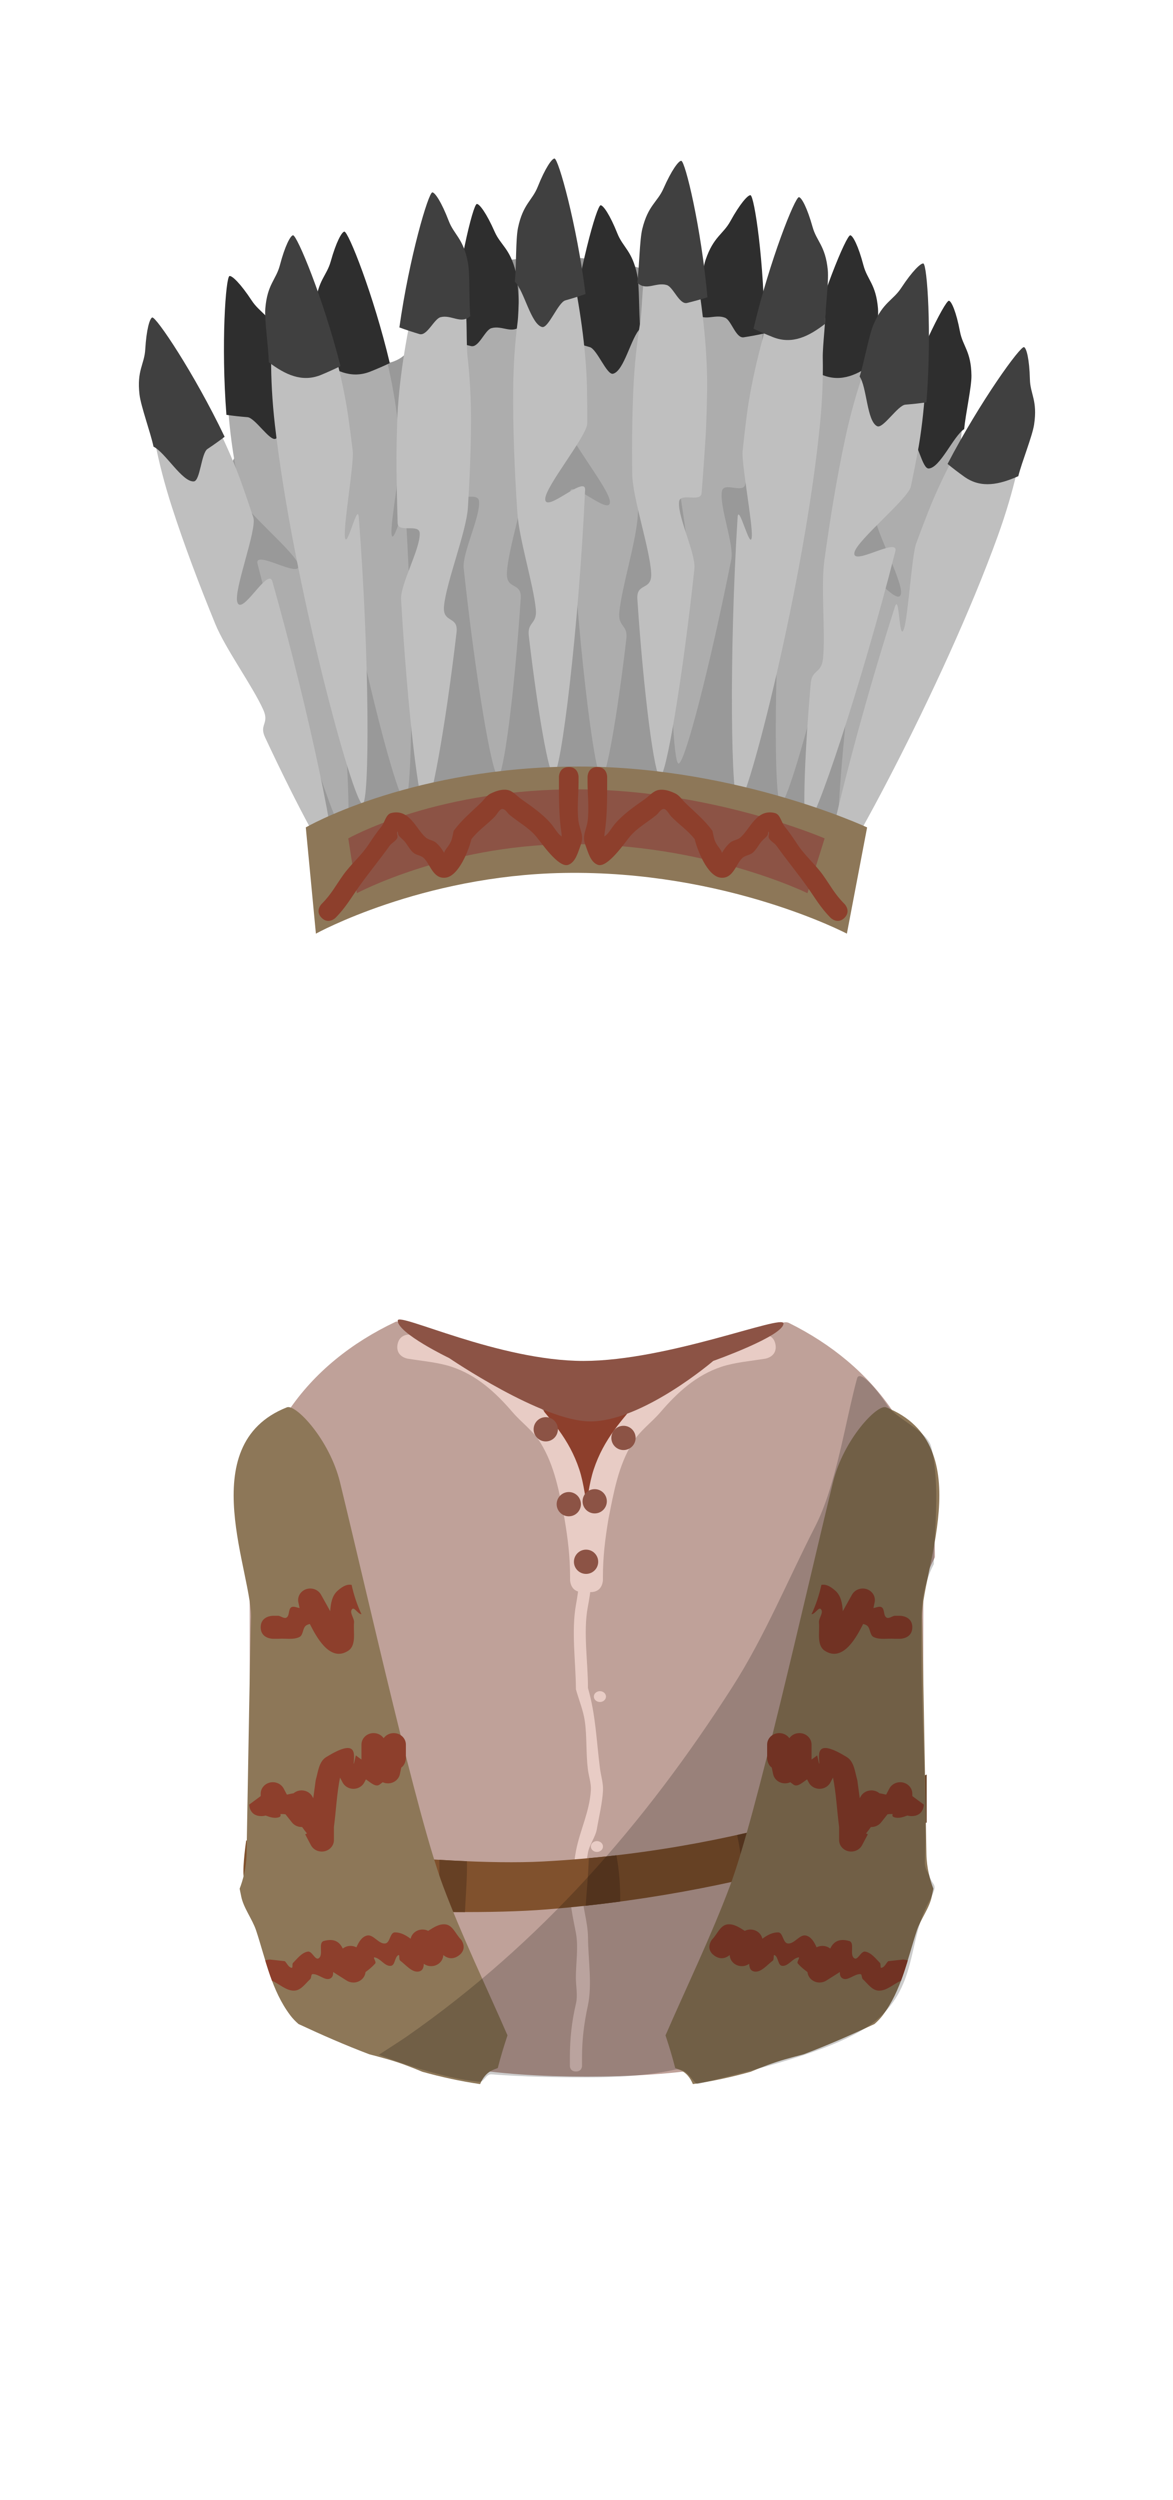<svg version="1.1" xmlns="http://www.w3.org/2000/svg" xmlns:xlink="http://www.w3.org/1999/xlink" width="241.742" height="515.015" viewBox="0,0,241.742,515.015"><g transform="translate(-239.129,-342.703)"><g data-paper-data="{&quot;isPaintingLayer&quot;:true}" fill-rule="nonzero" stroke="none" stroke-linecap="butt" stroke-linejoin="miter" stroke-miterlimit="10" stroke-dasharray="" stroke-dashoffset="0" style="mix-blend-mode: normal"><path d="M341.841,667.21v-41.421h32.838v41.421z" fill="#8d3f2c" stroke-width="0"/><path d="" fill="#404040" stroke-width="0"/><path d="" fill="#999999" stroke-width="0"/><path d="M289.98,663.456c0,-24.017 12.511,-39.87 30.689,-48.462c1.54,-0.728 8.977,7.351 21.181,12.595c2.296,0.986 4.76,1.999 7.386,2.816c3.586,1.115 5.979,25 10.146,24.814c3.599,-0.16 8.283,-23.984 11.212,-24.927c3.575,-1.151 6.76,-2.683 9.82,-4.101c11.639,-5.395 18.94,-12.132 21.301,-10.962c17.327,8.585 30.085,24.329 30.085,48.227c0,0.324 -2.376,3.686 -2.38,8.691c-0.015,16.78 -0.053,52.022 -0.116,53.092c-2.148,36.831 -32.356,45.245 -69.305,45.245c-37.123,0 -67.441,-8.689 -69.333,-45.766c-0.048,-0.948 -0.078,-36.723 -0.089,-53.166c-0.003,-4.701 -0.598,-8.097 -0.598,-8.097z" fill="#bfa199" stroke-width="0"/><g fill="#e8ccc5" stroke-width="0.5"><path d="M357.823,769.435c-1.25,0 -1.25,-1.116 -1.25,-1.116v-1.655c0,-4.012 0.382,-7.492 1.269,-11.288c0.372,-1.593 -0.033,-3.619 -0.033,-5.259c0,-2.947 0.555,-6.377 -0.001,-9.276c-0.595,-3.104 -1.266,-5.926 -1.213,-9.108c0.723,-2.58 0.738,-5.145 1.23,-7.718c0.813,-4.253 2.836,-8.144 3.074,-12.558c0.077,-1.427 -0.434,-2.832 -0.613,-4.252c-0.417,-3.298 -0.168,-6.712 -0.641,-9.994c-0.309,-2.144 -1.241,-4.401 -1.826,-6.499c-0.023,-5.582 -0.98,-12.019 0.024,-17.518c1.075,-5.887 1.202,-11.788 1.202,-17.945c0,0 0,-1.116 1.25,-1.116c1.25,0 1.25,1.116 1.25,1.116c0,6.328 -0.109,12.397 -1.269,18.458c-0.995,5.2 0.048,11.432 0.024,16.73c1.616,5.607 1.742,10.864 2.475,16.549c0.197,1.526 0.697,3.039 0.623,4.573c-0.125,2.575 -0.837,5.369 -1.251,7.878c-0.28,1.694 -1.547,3.251 -1.853,4.936c-0.464,2.555 -0.503,5.087 -1.218,7.644c-0.005,3.349 1.21,6.542 1.234,9.823c0.032,4.401 0.896,9.746 -0.033,14.05c-0.786,3.636 -1.202,6.919 -1.202,10.775v1.655c0,0 0,1.116 -1.25,1.116z"/><path d="M361.515,692.203c0,-0.616 0.56,-1.116 1.25,-1.116c0.69,0 1.25,0.5 1.25,1.116c0,0.616 -0.56,1.116 -1.25,1.116c-0.69,0 -1.25,-0.5 -1.25,-1.116z"/><path d="M360.897,723.091c0,-0.616 0.56,-1.116 1.25,-1.116c0.69,0 1.25,0.5 1.25,1.116c0,0.616 -0.56,1.116 -1.25,1.116c-0.69,0 -1.25,-0.5 -1.25,-1.116z"/></g><g stroke-width="0"><path d="M291.102,734.824c0,0 -1.581,-3.626 -1.771,-5.627c-0.218,-2.286 0.536,-7.347 0.536,-7.347c0,0 39.496,5.466 61.161,4.324c46.908,-2.471 78.652,-17.916 78.652,-17.916v9.885c0,0 -31.202,14.209 -78.034,17.916c-21.754,1.722 -60.543,-1.236 -60.543,-1.236z" fill="#80512d"/><g fill="#664024"><path d="M430.104,708.26v9.885c0,0 -2.81,1.262 -7.995,3.133c-0.202,-3.472 -0.683,-6.71 -1.236,-9.234c5.966,-2.216 9.231,-3.784 9.231,-3.784z"/><path d="M392.025,729.944c-0,-0.618 -0.002,-1.23 -0.002,-1.834c0,-1.789 -0.35,-4.412 -0.975,-7.38c1.957,-0.432 3.852,-0.875 5.683,-1.326c0.342,2.032 0.527,4.098 0.486,6.215c-0.024,1.217 -0.152,2.252 -0.317,3.18c-1.577,0.385 -3.203,0.768 -4.875,1.144z"/><path d="M359.83,735.293c0.179,-2.779 0.54,-6.228 0.642,-9.801c1.928,-0.177 3.826,-0.375 5.694,-0.591c0.58,3.14 0.82,6.351 0.782,9.53c-2.324,0.311 -4.698,0.599 -7.118,0.861z"/><path d="M328.84,736.55c0.03,-0.165 0.061,-0.329 0.091,-0.49c0.635,-3.412 0.835,-6.824 0.742,-10.228c1.907,0.114 3.807,0.213 5.678,0.292c0.099,3.117 -0.237,6.797 -0.397,10.475c-2.02,-0 -4.066,-0.017 -6.114,-0.048z"/><path d="M297.83,735.28c0.004,-1.287 0.105,-2.58 0.212,-3.859c0.203,-2.429 0.91,-5.286 1.701,-8.331c1.411,0.165 2.94,0.34 4.563,0.519c0.22,2.787 0.41,5.576 0.243,8.745c-0.068,1.287 -0.373,2.312 -0.751,3.277c-2.223,-0.122 -4.235,-0.242 -5.968,-0.35z"/></g></g><path d="M359.116,670.679c-2.5,0 -2.5,-2.5 -2.5,-2.5v-0.593c0,-4.21 -0.453,-7.855 -1.146,-12.009c-1.092,-5.457 -2.004,-10.929 -5.008,-15.75c-1.521,-2.442 -3.849,-4.054 -5.695,-6.203c-3.463,-4.03 -7.334,-7.622 -12.569,-9.36c-2.805,-0.931 -6.194,-1.196 -9.093,-1.679c0,0 -2.466,-0.411 -2.055,-2.877c0.411,-2.466 2.877,-2.055 2.877,-2.055c3.175,0.529 6.829,0.857 9.894,1.881c6.038,2.019 10.713,6.12 14.724,10.813c4.179,4.889 7.874,8.757 9.969,15.067c0.96,2.892 1.276,6.269 1.874,9.261c0.739,4.434 1.228,8.413 1.228,12.911v0.593c0,0 0,2.5 -2.5,2.5z" fill="#e8ccc5" stroke-width="0.5"/><path d="M358.384,668.179v-0.593c0,-4.498 0.489,-8.477 1.228,-12.911c0.598,-2.991 0.914,-6.369 1.874,-9.261c2.096,-6.31 5.791,-10.178 9.969,-15.067c4.011,-4.693 8.686,-8.794 14.724,-10.813c3.064,-1.025 6.719,-1.352 9.894,-1.881c0,0 2.466,-0.411 2.877,2.055c0.411,2.466 -2.055,2.877 -2.055,2.877c-2.899,0.483 -6.288,0.747 -9.093,1.679c-5.235,1.738 -9.106,5.33 -12.569,9.36c-1.847,2.149 -4.174,3.761 -5.695,6.203c-3.003,4.821 -3.916,10.293 -5.008,15.75c-0.692,4.154 -1.146,7.799 -1.146,12.009v0.593c0,0 0,2.5 -2.5,2.5c-2.5,0 -2.5,-2.5 -2.5,-2.5z" data-paper-data="{&quot;index&quot;:null}" fill="#e8ccc5" stroke-width="0.5"/><g data-paper-data="{&quot;index&quot;:null}"><g><path d="M381.924,772.036c-0.531,-1.244 -1.307,-2.412 -2.883,-3.018c-0.251,-0.097 -0.504,-0.193 -0.758,-0.29c-0.575,-2.25 -1.253,-4.497 -2.002,-6.734c4.444,-10.207 9.355,-20.337 13.26,-30.712c5.321,-14.136 15.175,-58.248 21.247,-83.186c2.154,-8.844 9.139,-16.195 10.946,-15.482c19.683,7.768 6.783,34.795 7.428,43.839c0.061,0.856 0.609,31.844 0.893,48.13c0.052,2.986 0.77,5.478 1.429,7.199c-0.122,0.572 -0.229,1.104 -0.319,1.568c-0.458,2.373 -2.302,4.708 -3.072,7.025c-1.988,5.984 -3.144,12.304 -7.038,17.483c-0.488,0.649 -1.061,1.248 -1.701,1.802c-4.814,2.244 -9.651,4.364 -14.568,6.224c-1.372,0.367 -2.671,0.704 -3.83,1.036c-2.453,0.701 -4.813,1.601 -7.133,2.58c-3.886,1.078 -7.844,1.944 -11.9,2.536z" data-paper-data="{&quot;index&quot;:null}" fill="#8d7758" stroke-width="0"/><g data-paper-data="{&quot;index&quot;:null}"><path d="" data-paper-data="{&quot;index&quot;:null}" fill="#8d7758" stroke-width="0"/><path d="" fill="#8d3f2c" stroke-width="0.5"/><path d="" fill="#8d3f2c" stroke-width="0.5"/><path d="" fill="#8d3f2c" stroke-width="0.5"/></g></g><path d="M424.744,750.772c-1.519,0.669 -2.885,2.082 -4.558,2.006c-1.362,-0.062 -2.257,-1.469 -3.242,-2.362c-0.292,-0.265 -0.111,-1.024 -0.515,-1.041c-1.266,-0.052 -2.622,1.515 -3.69,0.868c-0.442,-0.267 -0.55,-0.754 -0.517,-1.302l-2.775,1.753c-0.402,0.262 -0.89,0.416 -1.415,0.416c-1.304,0 -2.374,-0.945 -2.49,-2.151c-0.728,-0.541 -1.427,-1.107 -2.01,-1.782c-0.28,-0.324 0.585,-1.314 0.149,-1.246c-1.256,0.196 -2.078,1.864 -3.344,1.744c-0.93,-0.088 -0.753,-1.761 -1.559,-2.209c-0.36,-0.2 -0.054,0.885 -0.382,1.131c-1.218,0.913 -2.585,2.69 -4.045,2.189c-0.631,-0.216 -0.792,-0.821 -0.822,-1.535c-0.421,0.305 -0.947,0.486 -1.518,0.486c-1.353,0 -2.455,-1.018 -2.499,-2.29c-0.554,0.469 -1.727,1.144 -3.155,0.13c-2,-1.421 -0.5,-3.315 -0.5,-3.315c1.069,-1.044 1.682,-2.957 3.206,-3.132c1.282,-0.147 2.416,0.614 3.557,1.336c0.349,-0.176 0.748,-0.275 1.171,-0.275c1.162,0 2.138,0.751 2.419,1.768l0.039,0.128c0.969,-0.726 2.063,-1.318 3.236,-1.31c1.045,0.008 0.963,2.169 2.001,2.288c1.373,0.157 2.442,-1.971 3.776,-1.628c1.079,0.278 1.681,1.365 2.157,2.419c0.357,-0.187 0.768,-0.293 1.205,-0.293c0.612,0 1.172,0.208 1.607,0.554c0.593,-1.253 1.653,-2.196 3.903,-1.565c1.249,0.35 -0.011,2.857 1.056,3.563c0.731,0.484 1.367,-1.538 2.243,-1.38c1.282,0.231 2.145,1.436 3.045,2.331c0.256,0.254 -0.044,1.086 0.318,1.01c0.648,-0.136 0.917,-0.911 1.375,-1.366l3.066,-0.337c0,0 0.452,0 0.971,0.182c-0.435,1.432 -0.892,2.855 -1.418,4.249z" fill="#8d3f2c" stroke-width="0.5"/><path d="M426.13,716.707c-0.954,0.367 -1.902,0.659 -2.8,0.328c-0.295,-0.109 -0.329,-0.341 -0.236,-0.634c-0.362,-0.013 -0.719,-0.005 -1.064,0.061l-1.301,1.643c-0.455,0.588 -1.189,0.969 -2.017,0.969c-0.032,0 -0.065,-0.001 -0.097,-0.002c-0.317,0.453 -0.654,0.895 -1.008,1.326l0.374,0.177l-1.162,2.202c-0.401,0.801 -1.262,1.355 -2.26,1.355c-1.381,0 -2.5,-1.06 -2.5,-2.368v-2.699c-0.443,-3.343 -0.595,-6.865 -1.257,-10.178l-0.509,0.964c-0.401,0.801 -1.262,1.355 -2.26,1.355c-0.998,0 -1.859,-0.554 -2.26,-1.355l-0.313,-0.594c-0.974,0.666 -1.988,1.666 -2.811,1.079c-0.236,-0.168 -0.452,-0.331 -0.65,-0.489c-0.328,0.15 -0.696,0.234 -1.085,0.234c-1.229,0 -2.251,-0.84 -2.461,-1.947l-0.275,-1.303c-0.951,-0.685 -0.951,-1.928 -0.951,-1.928v-2.81c0,-1.308 1.119,-2.368 2.5,-2.368c0.865,0 1.628,0.416 2.077,1.049c0.449,-0.633 1.211,-1.049 2.077,-1.049c1.381,0 2.5,1.06 2.5,2.368c0,0 0,2.26 0,3.08c0.39,-0.284 0.787,-0.562 1.166,-0.857l0.376,1.658l0.075,0.035c-0.204,-2.28 -0.598,-5.186 5.652,-1.341c1.532,0.942 1.677,3.101 2.163,4.769c0.018,0.062 0.246,1.768 0.502,3.709l0.14,-0.264c0.401,-0.801 1.262,-1.355 2.26,-1.355c0.638,0 1.22,0.226 1.662,0.599c0.443,0.046 0.922,0.197 1.376,0.273l0.635,-1.203c0.401,-0.801 1.262,-1.355 2.26,-1.355c1.381,0 2.5,1.06 2.5,2.368v0v0.49l2.373,1.758c0,0 0,2.368 -2.5,2.368c-0.34,0 -0.634,-0.044 -0.887,-0.119z" fill="#8d3f2c" stroke-width="0.5"/><path d="M406.372,675.241c0.931,-1.959 1.6,-4.048 2.032,-6.049c0.742,-0.151 1.637,0.084 2.901,1.217c1.142,1.024 1.415,2.609 1.511,4.2c0.05,-0.086 0.099,-0.173 0.146,-0.26l-0,-0l1.735,-3.105c0.411,-0.773 1.257,-1.304 2.234,-1.304c1.381,0 2.5,1.06 2.5,2.368c0,0.176 -0.02,0.347 -0.059,0.512l-0.243,1.153c0.56,-0.099 1.251,-0.45 1.693,-0.175c0.68,0.423 0.319,1.671 0.984,2.116c0.461,0.308 1.102,-0.236 1.652,-0.354h1.187c0,0 2.5,0 2.5,2.368c0,2.368 -2.5,2.368 -2.5,2.368h-1.187c-1.427,-0.118 -3.004,0.262 -4.281,-0.354c-0.853,-0.411 -0.625,-1.835 -1.39,-2.381c-0.22,-0.157 -0.486,-0.249 -0.775,-0.308c-1.171,2.283 -4.044,8.062 -7.922,5.498c-1.705,-1.127 -1.003,-3.839 -1.181,-5.801c-0.083,-0.921 1.016,-2.023 0.408,-2.745c-0.448,-0.531 -1.151,0.923 -1.86,1.024c-0.028,0.004 -0.056,0.008 -0.085,0.012z" fill="#8d3f2c" stroke-width="0.5"/></g><path d="M349.103,637.14c0,-1.381 1.119,-2.5 2.5,-2.5c1.381,0 2.5,1.119 2.5,2.5c0,1.381 -1.119,2.5 -2.5,2.5c-1.381,0 -2.5,-1.119 -2.5,-2.5z" fill="#8c5345" stroke-width="0.5"/><path d="M353.85,652.567c0,-1.381 1.119,-2.5 2.5,-2.5c1.381,0 2.5,1.119 2.5,2.5c0,1.381 -1.119,2.5 -2.5,2.5c-1.381,0 -2.5,-1.119 -2.5,-2.5z" fill="#8c5345" stroke-width="0.5"/><path d="M359.19,651.973c0,-1.381 1.119,-2.5 2.5,-2.5c1.381,0 2.5,1.119 2.5,2.5c0,1.381 -1.119,2.5 -2.5,2.5c-1.381,0 -2.5,-1.119 -2.5,-2.5z" fill="#8c5345" stroke-width="0.5"/><path d="M365.123,638.92c0,-1.381 1.119,-2.5 2.5,-2.5c1.381,0 2.5,1.119 2.5,2.5c0,1.381 -1.119,2.5 -2.5,2.5c-1.381,0 -2.5,-1.119 -2.5,-2.5z" fill="#8c5345" stroke-width="0.5"/><path d="M357.41,664.433c0,-1.381 1.119,-2.5 2.5,-2.5c1.381,0 2.5,1.119 2.5,2.5c0,1.381 -1.119,2.5 -2.5,2.5c-1.381,0 -2.5,-1.119 -2.5,-2.5z" fill="#8c5345" stroke-width="0.5"/><path d="M331.69,622.464c0,0 -10.599,-5.092 -10.599,-7.713c0,-1.854 20.723,8.307 38.284,8.307c17.482,0 41.223,-9.719 41.223,-7.713c0,2.59 -14.477,7.713 -14.477,7.713c0,0 -14.544,12.46 -25.339,12.46c-9.936,0 -29.093,-13.053 -29.093,-13.053z" fill="#8c5345" stroke-width="0"/><g><path d="M429.223,478.006c0,1.118 -0.004,2.255 -0.013,3.408c-0.433,1.163 -0.74,2.031 -0.847,2.299c-3.185,7.947 -9.769,16.933 -11.594,25.312c-3.355,3.104 -1.971,5.818 -5.227,8.686c-0.64,0.563 -1.287,1.107 -1.937,1.636c-11.502,-5.044 -15.657,-5.702 -29.479,-8.772c-19.716,-4.379 -40.489,-3.871 -59.354,2.824c-3.117,-2.508 -14.115,-0.965 -15.835,-3.185c-4.383,-5.656 -8.968,-20.769 -12.22,-26.412c-1.44,-2.498 -5.959,-10.793 -8.349,-17.344c-2.271,-6.224 -2.426,-10.748 -3.316,-11.891c-0.13,-0.167 -0.269,-0.336 -0.416,-0.505c3.805,-13.601 10.767,-25.713 19.961,-35.331c5.179,-5.418 14.35,1.562 20.78,-2.095c5.587,-3.177 8.302,-17.229 14.6,-18.823c5.564,-1.408 11.363,-2.153 17.323,-2.153c41.932,0 75.924,36.868 75.924,82.346z" fill="#999999" stroke-width="0"/><g data-paper-data="{&quot;index&quot;:null}" stroke-width="0"><path d="M414.289,392.37c0.492,0.058 1.527,2.011 2.49,5.68c0.722,2.752 2.375,3.568 2.755,8.175c0.189,2.288 -0.667,7.697 -0.658,10.415c0.013,4.069 -0.211,8.608 -0.78,13.588c-3.736,32.707 -16.255,78.296 -18.058,78.083c-1.527,-0.181 -1.425,-30.935 0.775,-59.089c0.247,-3.167 2.552,7.165 2.865,4.011c0.258,-2.6 -1.923,-15.127 -1.618,-17.672c0.29,-2.417 0.602,-4.799 0.937,-7.13c2.35,-16.37 10.346,-36.172 11.291,-36.06z" fill="#adadad"/><path d="M414.366,391.172c0.535,0.063 1.662,2.189 2.709,6.181c0.786,2.995 2.584,3.883 2.998,8.896c0.2,2.422 -0.675,8.054 -0.714,11.083c-3.317,2.48 -6.798,4.251 -10.813,2.585c-1.364,-0.566 -2.686,-1.163 -3.967,-1.797c3.583,-14.115 8.99,-27.042 9.787,-26.948z" fill="#2e2e2e"/></g><g data-paper-data="{&quot;index&quot;:null}" stroke-width="0"><path d="M393.573,384.097c0.944,0.115 3.848,21.224 2.114,37.669c-0.247,2.342 -0.529,4.728 -0.84,7.142c-0.328,2.543 -1.603,10.423 -2.14,13.555c-0.348,2.029 -4.422,-0.606 -4.794,1.432c-0.574,3.137 2.539,10.945 1.926,14.028c-4.454,22.41 -9.628,42.224 -10.873,42.072c-1.064,-0.129 -1.838,-16.657 -1.387,-36.89c0.078,-3.519 3.151,-1.359 3.309,-5.035c0.213,-4.96 -2.456,-15.794 -2.078,-20.755c0.457,-6.008 1.044,-11.897 1.782,-17.375c0.669,-4.967 1.565,-9.427 2.576,-13.372c0.675,-2.636 1.171,-8.088 1.916,-10.264c1.5,-4.381 3.303,-4.782 4.679,-7.283c1.834,-3.332 3.318,-4.983 3.809,-4.923z" fill="#adadad"/><path d="M389.647,388.274c1.996,-3.626 3.61,-5.423 4.145,-5.358c0.796,0.097 2.874,13.922 2.889,28.469c-1.399,0.312 -2.829,0.578 -4.291,0.805c-1.615,0.25 -2.542,-3.511 -3.828,-4.029c-2.143,-0.862 -4.401,0.957 -6.032,-1.038c0.704,-2.949 1.237,-8.623 2.025,-10.925c1.632,-4.768 3.595,-5.204 5.092,-7.925z" fill="#2e2e2e"/></g><g data-paper-data="{&quot;index&quot;:null}" stroke-width="0"><path d="M362.986,386.183c0.495,-0.001 1.763,1.815 3.171,5.342c1.056,2.646 2.797,3.26 3.742,7.788c0.47,2.249 0.286,7.72 0.63,10.417c0.514,4.037 0.851,8.57 0.899,13.581c0.078,8.023 -0.269,16.868 -0.863,25.657c-0.372,5.504 -3.277,14.583 -3.801,19.828c-0.312,3.124 1.792,2.568 1.451,5.479c-1.923,16.406 -4.167,28.689 -5.098,28.69c-1.539,0.002 -5.223,-30.539 -6.506,-58.747c-0.144,-3.173 8.292,5.007 8.215,1.839c-0.064,-2.612 -8.649,-12.986 -8.659,-15.549c-0.009,-2.433 0.007,-4.835 0.052,-7.189c0.317,-16.529 5.817,-37.135 6.768,-37.136z" fill="#adadad"/><path d="M366.365,390.799c1.149,2.879 3.043,3.548 4.072,8.475c0.497,2.38 0.322,8.075 0.655,11.086c-1.915,1.831 -3.318,8.77 -5.624,9.336c-1.291,0.317 -3.288,-5.064 -4.791,-5.486c-1.423,-0.4 -2.809,-0.836 -4.159,-1.312c1.818,-14.437 5.595,-27.911 6.397,-27.912c0.539,-0.001 1.919,1.975 3.45,5.813z" fill="#2e2e2e"/></g><g data-paper-data="{&quot;index&quot;:null}" stroke-width="0"><path d="M310.152,391.613c0.946,-0.098 8.633,19.821 10.729,36.225c0.298,2.336 0.573,4.723 0.826,7.143c0.266,2.55 -2.11,15.043 -1.892,17.646c0.264,3.159 2.729,-7.137 2.927,-3.967c1.762,28.183 1.386,58.935 -0.144,59.093c-1.806,0.187 -13.614,-45.585 -16.842,-78.344c-0.491,-4.987 -0.645,-9.53 -0.569,-13.598c0.051,-2.718 -0.72,-8.139 -0.496,-10.424c0.452,-4.6 2.117,-5.392 2.882,-8.133c1.02,-3.653 2.085,-5.591 2.578,-5.642z" fill="#adadad"/><path d="M310.094,390.414c0.798,-0.082 6.004,12.924 9.367,27.091c-1.291,0.614 -2.623,1.191 -3.995,1.737c-4.04,1.606 -7.493,-0.217 -10.771,-2.746c0.008,-3.029 -0.78,-8.674 -0.542,-11.092c0.492,-5.006 2.304,-5.868 3.136,-8.85c1.11,-3.976 2.269,-6.084 2.805,-6.139z" fill="#2e2e2e"/></g><g data-paper-data="{&quot;index&quot;:null}" stroke-width="0"><path d="M337.517,385.914c0.495,-0.018 1.827,1.754 3.359,5.23c1.149,2.608 2.911,3.162 4.016,7.655c0.549,2.232 0.56,7.705 0.999,10.389c0.657,4.017 1.155,8.536 1.381,13.542c0.25,5.52 0.312,11.437 0.235,17.462c-0.064,4.975 -3.682,15.539 -3.91,20.499c-0.169,3.675 3.084,1.786 2.85,5.298c-1.344,20.195 -3.579,36.594 -4.651,36.632c-1.253,0.044 -4.652,-20.137 -7.103,-42.842c-0.337,-3.124 3.456,-10.637 3.162,-13.81c-0.191,-2.062 -4.483,0.215 -4.649,-1.836c-0.257,-3.166 -0.829,-11.125 -0.93,-13.686c-0.096,-2.431 -0.165,-4.833 -0.203,-7.186c-0.27,-16.53 4.494,-37.312 5.444,-37.345z" fill="#adadad"/><path d="M341.059,390.411c1.251,2.838 3.167,3.441 4.37,8.33c0.581,2.362 0.608,8.059 1.049,11.057c-1.802,1.847 -3.89,-0.158 -6.101,0.518c-1.327,0.406 -2.584,4.074 -4.171,3.686c-1.437,-0.351 -2.837,-0.739 -4.203,-1.169c1.304,-14.491 4.6,-28.086 5.401,-28.114c0.539,-0.019 1.988,1.909 3.655,5.692z" fill="#2e2e2e"/></g><g data-paper-data="{&quot;index&quot;:null}" stroke-width="0"><path d="M286.742,400.722c0.486,-0.097 2.095,1.436 4.186,4.619c1.569,2.388 3.399,2.651 5.239,6.905c0.914,2.113 1.838,7.511 2.718,10.088c1.319,3.857 2.563,8.235 3.621,13.137c0.368,1.706 0.725,3.454 1.069,5.234c1.241,6.412 2.329,13.249 3.26,20.082c0.746,5.468 -0.27,14.931 0.275,20.175c0.325,3.123 2.275,2.169 2.528,5.088c1.424,16.455 1.703,28.931 0.791,29.113c-1.508,0.301 -11.28,-28.917 -18.228,-56.317c-0.782,-3.082 9.138,3.295 8.423,0.204c-0.589,-2.548 -11.097,-11.046 -11.624,-13.556c-0.5,-2.383 -0.969,-4.741 -1.399,-7.057c-3.023,-16.264 -1.79,-37.531 -0.858,-37.717z" fill="#adadad"/><path d="M290.986,404.589c1.707,2.599 3.699,2.885 5.701,7.515c0.967,2.236 1.944,7.853 2.879,10.739c-1.508,2.167 -1.483,9.242 -3.629,10.245c-1.201,0.562 -4.244,-4.324 -5.803,-4.445c-1.476,-0.115 -2.922,-0.273 -4.342,-0.477c-1.13,-14.505 -0.147,-28.446 0.64,-28.603c0.528,-0.105 2.279,1.563 4.555,5.027z" fill="#2e2e2e"/></g><g data-paper-data="{&quot;index&quot;:null}" stroke-width="0"><path d="M434.538,405.847c0.487,0.092 1.382,2.11 2.084,5.835c0.527,2.794 2.118,3.721 2.174,8.342c0.028,2.296 -1.206,7.634 -1.388,10.346c-0.273,4.06 -0.816,8.574 -1.733,13.503c-1.469,7.893 -3.513,16.513 -5.79,25.034c-1.426,5.336 -6.027,13.711 -7.551,18.764c-0.908,3.01 1.265,2.855 0.37,5.649c-5.049,15.752 -9.618,27.397 -10.532,27.225c-1.511,-0.284 0.753,-30.958 4.927,-58.895c0.469,-3.143 7.178,6.457 7.712,3.332c0.441,-2.576 -5.991,-14.358 -5.507,-16.877c0.459,-2.391 0.938,-4.747 1.436,-7.05c3.496,-16.172 12.865,-35.384 13.799,-35.208z" fill="#adadad"/><path d="M436.968,411.008c0.574,3.041 2.305,4.049 2.366,9.078c0.029,2.429 -1.24,7.989 -1.492,11.008c-2.233,1.442 -4.947,7.995 -7.321,8.123c-1.328,0.071 -2.253,-5.583 -3.648,-6.277c-1.32,-0.657 -2.598,-1.343 -3.832,-2.061c4.566,-13.839 10.87,-26.368 11.658,-26.22c0.53,0.1 1.504,2.296 2.268,6.349z" fill="#2e2e2e"/></g><g stroke-width="0"><path d="M299.591,392.37c0.944,-0.112 8.94,19.689 11.291,36.06c0.335,2.331 0.647,4.714 0.937,7.13c0.306,2.546 -1.876,15.072 -1.618,17.672c0.314,3.154 2.618,-7.178 2.865,-4.011c2.2,28.154 2.302,58.908 0.775,59.089c-1.803,0.214 -14.321,-45.376 -18.058,-78.083c-0.569,-4.979 -0.793,-9.519 -0.78,-13.588c0.009,-2.718 -0.847,-8.127 -0.658,-10.415c0.381,-4.607 2.033,-5.423 2.755,-8.175c0.963,-3.668 1.998,-5.621 2.49,-5.68z" fill="#bfbfbf"/><path d="M299.514,391.172c0.797,-0.094 6.204,12.832 9.787,26.948c-1.281,0.633 -2.604,1.231 -3.967,1.797c-4.015,1.666 -7.496,-0.105 -10.813,-2.585c-0.039,-3.029 -0.915,-8.661 -0.714,-11.083c0.414,-5.013 2.212,-5.901 2.998,-8.896c1.048,-3.992 2.174,-6.117 2.709,-6.181z" fill="#404040"/></g><g data-paper-data="{&quot;index&quot;:null}" stroke-width="0"><path d="M328.287,392.56c0.495,0.006 1.737,1.839 3.094,5.385c1.018,2.66 2.75,3.298 3.63,7.839c0.437,2.255 0.176,7.723 0.481,10.425c0.457,4.044 0.728,8.581 0.705,13.592c-0.026,5.526 -0.258,11.438 -0.635,17.452c-0.311,4.966 -4.451,15.344 -4.926,20.286c-0.352,3.663 2.991,1.932 2.583,5.429c-2.348,20.106 -5.397,36.378 -6.47,36.364c-1.254,-0.016 -3.643,-20.336 -4.961,-43.132c-0.181,-3.137 3.981,-10.458 3.846,-13.642c-0.088,-2.069 -4.488,-0.001 -4.552,-2.057c-0.099,-3.175 -0.274,-11.151 -0.248,-13.715c0.025,-2.433 0.076,-4.835 0.155,-7.188c0.554,-16.523 6.347,-37.051 7.298,-37.039z" fill="#bfbfbf"/><path d="M331.6,388.194c1.108,2.895 2.992,3.589 3.95,8.53c0.463,2.387 0.206,8.079 0.497,11.094c-1.892,1.759 -3.878,-0.345 -6.12,0.225c-1.346,0.342 -2.784,3.945 -4.349,3.481c-1.417,-0.419 -2.797,-0.874 -4.14,-1.369c2.024,-14.411 5.993,-27.831 6.795,-27.821c0.539,0.007 1.891,2.002 3.367,5.86z" fill="#404040"/></g><g data-paper-data="{&quot;index&quot;:null}" stroke-width="0"><path d="M353.334,385.584c0.951,0.001 6.45,20.606 6.768,37.136c0.045,2.354 0.062,4.756 0.052,7.189c-0.01,2.563 -8.595,12.937 -8.659,15.549c-0.077,3.168 8.359,-5.012 8.215,-1.839c-1.283,28.208 -4.968,58.749 -6.506,58.747c-0.931,-0.001 -3.175,-12.284 -5.098,-28.69c-0.341,-2.91 1.763,-2.355 1.451,-5.479c-0.524,-5.245 -3.428,-14.324 -3.801,-19.828c-0.594,-8.789 -0.941,-17.634 -0.863,-25.657c0.048,-5.01 0.385,-9.544 0.899,-13.581c0.344,-2.697 0.16,-8.168 0.63,-10.417c0.945,-4.528 2.686,-5.142 3.742,-7.788c1.407,-3.527 2.675,-5.343 3.171,-5.342z" fill="#bfbfbf"/><path d="M349.954,381.172c1.531,-3.838 2.911,-5.814 3.45,-5.813c0.802,0.001 4.579,13.475 6.397,27.912c-1.35,0.477 -2.736,0.912 -4.159,1.312c-1.504,0.422 -3.5,5.803 -4.791,5.486c-2.306,-0.566 -3.709,-7.505 -5.624,-9.336c0.334,-3.011 0.159,-8.706 0.655,-11.086c1.029,-4.927 2.923,-5.595 4.072,-8.475z" fill="#404040"/></g><g data-paper-data="{&quot;index&quot;:null}" stroke-width="0"><path d="M403.728,392.257c0.493,0.051 1.558,1.988 2.578,5.642c0.765,2.741 2.43,3.532 2.882,8.133c0.225,2.285 -0.547,7.706 -0.496,10.424c0.077,4.068 -0.077,8.611 -0.569,13.598c-3.228,32.759 -15.036,78.531 -16.842,78.344c-1.53,-0.158 -1.905,-30.91 -0.144,-59.093c0.198,-3.17 2.663,7.126 2.927,3.967c0.218,-2.604 -2.158,-15.096 -1.892,-17.646c0.253,-2.421 0.527,-4.808 0.826,-7.143c2.096,-16.404 9.783,-36.323 10.729,-36.225z" fill="#bfbfbf"/><path d="M406.591,389.46c0.832,2.983 2.644,3.844 3.136,8.85c0.238,2.418 -0.55,8.063 -0.542,11.092c-3.278,2.53 -6.731,4.353 -10.771,2.746c-1.372,-0.545 -2.704,-1.123 -3.995,-1.737c3.363,-14.167 8.569,-27.174 9.367,-27.091c0.536,0.055 1.695,2.164 2.805,6.139z" fill="#404040"/></g><g data-paper-data="{&quot;index&quot;:null}" stroke-width="0"><path d="M379.412,386.052c0.951,0.034 5.714,20.815 5.444,37.345c-0.038,2.354 -0.107,4.755 -0.203,7.186c-0.101,2.561 -0.674,10.52 -0.93,13.686c-0.166,2.051 -4.459,-0.226 -4.649,1.836c-0.293,3.174 3.5,10.686 3.162,13.81c-2.451,22.705 -5.85,42.886 -7.103,42.842c-1.072,-0.038 -3.307,-16.437 -4.651,-36.632c-0.234,-3.512 3.019,-1.623 2.85,-5.298c-0.228,-4.96 -3.846,-15.524 -3.91,-20.499c-0.077,-6.025 -0.015,-11.941 0.235,-17.462c0.226,-5.006 0.724,-9.525 1.381,-13.542c0.439,-2.684 0.45,-8.157 0.999,-10.389c1.106,-4.493 2.867,-5.047 4.016,-7.655c1.532,-3.477 2.863,-5.248 3.359,-5.23z" fill="#bfbfbf"/><path d="M375.871,381.522c1.667,-3.783 3.116,-5.711 3.655,-5.692c0.802,0.028 4.097,13.624 5.401,28.114c-1.366,0.43 -2.767,0.818 -4.203,1.169c-1.587,0.388 -2.844,-3.28 -4.171,-3.686c-2.211,-0.676 -4.299,1.329 -6.101,-0.518c0.44,-2.998 0.468,-8.696 1.049,-11.057c1.203,-4.889 3.12,-5.492 4.37,-8.33z" fill="#404040"/></g><g data-paper-data="{&quot;index&quot;:null}" stroke-width="0"><path d="M429.108,398.143c0.932,0.186 2.166,21.453 -0.858,37.717c-0.43,2.316 -0.899,4.674 -1.399,7.057c-0.527,2.51 -11.034,11.009 -11.624,13.556c-0.715,3.091 9.205,-3.287 8.423,-0.204c-6.948,27.399 -16.721,56.618 -18.228,56.317c-0.912,-0.182 -0.634,-12.658 0.791,-29.113c0.253,-2.919 2.203,-1.965 2.528,-5.088c0.545,-5.243 -0.471,-14.707 0.275,-20.175c1.191,-8.731 2.635,-17.468 4.33,-25.317c1.058,-4.902 2.302,-9.28 3.621,-13.137c0.881,-2.577 1.804,-7.975 2.718,-10.088c1.84,-4.254 3.67,-4.517 5.239,-6.905c2.091,-3.183 3.7,-4.716 4.186,-4.619z" fill="#bfbfbf"/><path d="M429.419,396.983c0.786,0.157 1.77,14.099 0.64,28.603c-1.419,0.204 -2.866,0.362 -4.342,0.477c-1.559,0.122 -4.602,5.007 -5.803,4.445c-2.146,-1.004 -2.121,-8.078 -3.629,-10.245c0.935,-2.886 1.912,-8.503 2.879,-10.739c2.002,-4.629 3.994,-4.916 5.701,-7.515c2.275,-3.464 4.026,-5.132 4.555,-5.027z" fill="#404040"/></g><g data-paper-data="{&quot;index&quot;:null}" stroke-width="0"><path d="M270.812,409.266c0.904,-0.29 12.658,17.613 18.196,33.226c0.789,2.223 1.565,4.501 2.327,6.816c0.802,2.439 -4.07,14.921 -3.303,17.422c0.93,3.035 6.357,-7.317 7.225,-4.257c7.716,27.201 13.889,57.351 12.426,57.82c-0.885,0.283 -6.908,-10.705 -13.933,-25.709c-1.246,-2.662 0.93,-2.776 -0.356,-5.65c-2.159,-4.825 -7.796,-12.566 -9.893,-17.683c-3.349,-8.172 -6.48,-16.472 -8.948,-24.121c-1.541,-4.777 -2.657,-9.188 -3.448,-13.182c-0.528,-2.668 -2.435,-7.811 -2.702,-10.092c-0.536,-4.592 0.924,-5.707 1.089,-8.544c0.22,-3.782 0.85,-5.895 1.321,-6.046z" fill="#bfbfbf"/><path d="M269.063,414.685c0.24,-4.115 0.925,-6.415 1.438,-6.579c0.763,-0.244 8.62,11.407 14.921,24.573c-1.132,0.865 -2.311,1.703 -3.537,2.518c-1.295,0.861 -1.489,6.585 -2.816,6.678c-2.371,0.167 -5.902,-6 -8.302,-7.155c-0.637,-2.964 -2.607,-8.323 -2.889,-10.736c-0.583,-4.997 1.005,-6.211 1.185,-9.298z" fill="#404040"/></g><g data-paper-data="{&quot;index&quot;:null}" stroke-width="0"><path d="M449.818,415.361c0.466,0.166 1.022,2.299 1.112,6.086c0.067,2.841 1.488,4.004 0.794,8.576c-0.345,2.271 -2.428,7.348 -3.048,9.997c-0.927,3.966 -2.195,8.337 -3.9,13.06c-11.198,31.02 -33.926,72.63 -35.633,72.02c-1.446,-0.517 5.762,-30.445 14.411,-57.374c0.973,-3.029 0.829,7.547 1.864,4.545c0.853,-2.475 1.623,-15.161 2.509,-17.572c0.841,-2.289 1.696,-4.54 2.56,-6.735c6.073,-15.419 18.436,-32.922 19.33,-32.602z" fill="#bfbfbf"/><path d="M451.38,420.836c0.073,3.092 1.619,4.358 0.864,9.332c-0.365,2.403 -2.519,7.694 -3.257,10.634c-3.804,1.676 -7.603,2.625 -11.128,0.107c-1.197,-0.855 -2.347,-1.732 -3.449,-2.634c6.752,-12.948 15.006,-24.332 15.76,-24.063c0.507,0.181 1.112,2.502 1.21,6.623z" fill="#404040"/></g><g><path d="M304.232,535.039l-2.084,-21.886c0,0 20.142,-11.707 53.152,-12.506c34.003,-0.824 62.532,12.506 62.532,12.506l-4.169,21.886c0,0 -24.912,-13.1 -58.363,-12.506c-29.38,0.521 -51.068,12.506 -51.068,12.506z" fill="#8d7758" stroke-width="0"/><path d="M312.671,526.702l-1.769,-11.286c0,0 17.094,-9.685 45.107,-10.097c28.857,-0.425 53.067,10.097 53.067,10.097l-3.538,11.286c0,0 -21.141,-10.403 -49.529,-10.097c-24.933,0.269 -43.338,10.097 -43.338,10.097z" fill="#8c5345" stroke-width="0"/><path d="M356.342,500.71c2.021,0 2.021,2.021 2.021,2.021v1.042c0,2.613 -0.349,5.503 -0.015,8.091c0.216,1.675 1.189,2.993 0.5,4.798c-0.589,1.542 -1.061,3.662 -2.621,4.203c-2,0.694 -5.602,-4.664 -6.623,-5.867c-1.526,-1.798 -3.618,-2.916 -5.418,-4.397c-0.45,-0.37 -0.742,-0.956 -1.272,-1.199c-0.72,-0.331 -1.267,0.962 -1.818,1.532c-1.611,1.666 -3.406,2.812 -4.815,4.65c-0.528,2.194 -2.605,7.613 -5.329,7.922c-2.66,0.301 -3.162,-2.922 -4.565,-4.112c-0.592,-0.503 -1.497,-0.534 -2.084,-1.042c-0.738,-0.638 -1.165,-1.567 -1.795,-2.312c-0.376,-0.444 -0.874,-0.78 -1.218,-1.248c-0.16,-0.217 -0.139,-1.003 -0.263,-0.764c-0.208,0.399 0.175,0.955 -0.042,1.349c-0.356,0.645 -1.135,0.964 -1.563,1.563c-1.985,2.775 -4.273,5.559 -6.253,8.338c-1.668,2.34 -2.797,4.39 -4.9,6.501c0,0 -1.429,1.429 -2.858,0c-1.429,-1.429 0,-2.858 0,-2.858c2.014,-2.007 2.882,-3.774 4.479,-6.006c1.533,-2.143 3.665,-3.933 5.148,-6.161c0.849,-1.275 1.695,-2.557 2.668,-3.74c0.737,-0.896 0.917,-2.536 2.043,-2.82c3.792,-0.956 5.119,3.336 7.145,5.056c0.592,0.503 1.497,0.534 2.084,1.042c0.678,0.586 1.24,1.319 1.681,2.103c0.222,-0.794 0.944,-1.302 1.41,-2.367c0.301,-0.688 0.376,-1.453 0.563,-2.18c1.735,-2.343 3.553,-3.776 5.607,-5.772c0.658,-0.639 1.17,-1.495 1.997,-1.893c1.069,-0.515 2.314,-0.96 3.48,-0.743c1.14,0.212 1.947,1.262 2.897,1.928c2.111,1.479 4.35,3.02 6.046,4.983c0.568,0.657 0.999,1.424 1.563,2.084c0.19,0.222 0.428,0.406 0.662,0.592c0.004,-0.214 -0,-0.415 -0.026,-0.584c-0.547,-3.572 -0.536,-7.028 -0.536,-10.669v-1.042c0,0 -0,-2.021 2.021,-2.021z" fill="#8d3f2c" stroke-width="0.5"/><path d="M364.258,502.731v1.042c0,3.641 0.011,7.097 -0.536,10.669c-0.026,0.168 -0.03,0.37 -0.026,0.584c0.234,-0.186 0.472,-0.37 0.662,-0.592c0.564,-0.66 0.995,-1.427 1.563,-2.084c1.697,-1.962 3.935,-3.503 6.046,-4.983c0.95,-0.666 1.757,-1.716 2.897,-1.928c1.166,-0.217 2.411,0.229 3.48,0.743c0.826,0.398 1.339,1.254 1.997,1.893c2.053,1.996 3.872,3.429 5.607,5.772c0.188,0.727 0.263,1.492 0.563,2.18c0.465,1.065 1.188,1.573 1.41,2.367c0.441,-0.784 1.003,-1.517 1.681,-2.103c0.588,-0.508 1.492,-0.54 2.084,-1.042c2.026,-1.719 3.353,-6.012 7.145,-5.056c1.125,0.284 1.305,1.924 2.043,2.82c0.973,1.183 1.82,2.465 2.668,3.74c1.483,2.228 3.615,4.018 5.148,6.161c1.597,2.232 2.465,3.999 4.479,6.006c0,0 1.429,1.429 0,2.858c-1.429,1.429 -2.858,0 -2.858,0c-2.103,-2.11 -3.232,-4.16 -4.9,-6.501c-1.98,-2.779 -4.268,-5.562 -6.253,-8.338c-0.429,-0.599 -1.208,-0.918 -1.563,-1.563c-0.217,-0.394 0.167,-0.95 -0.042,-1.349c-0.125,-0.239 -0.104,0.547 -0.263,0.764c-0.345,0.468 -0.843,0.804 -1.218,1.248c-0.63,0.745 -1.057,1.674 -1.795,2.312c-0.588,0.508 -1.492,0.54 -2.084,1.042c-1.403,1.19 -1.905,4.414 -4.565,4.112c-2.725,-0.309 -4.801,-5.728 -5.329,-7.922c-1.409,-1.839 -3.204,-2.984 -4.815,-4.65c-0.551,-0.57 -1.098,-1.863 -1.818,-1.532c-0.529,0.243 -0.822,0.829 -1.272,1.199c-1.8,1.481 -3.892,2.599 -5.418,4.397c-1.021,1.203 -4.623,6.561 -6.623,5.867c-1.56,-0.541 -2.031,-2.661 -2.621,-4.203c-0.689,-1.805 0.284,-3.123 0.5,-4.798c0.334,-2.587 -0.015,-5.478 -0.015,-8.091v-1.042c0,0 -0,-2.021 2.021,-2.021c2.021,0 2.021,2.021 2.021,2.021z" data-paper-data="{&quot;index&quot;:null}" fill="#8d3f2c" stroke-width="0.5"/></g></g><g data-paper-data="{&quot;index&quot;:null}"><g><path d="M326.177,769.499c-2.32,-0.979 -4.68,-1.879 -7.133,-2.58c-1.159,-0.331 -2.458,-0.669 -3.83,-1.036c-4.917,-1.86 -9.754,-3.98 -14.568,-6.224c-0.64,-0.554 -1.213,-1.153 -1.701,-1.802c-3.894,-5.179 -5.05,-11.499 -7.038,-17.483c-0.77,-2.317 -2.614,-4.652 -3.072,-7.025c-0.09,-0.464 -0.196,-0.996 -0.319,-1.568c0.66,-1.721 1.377,-4.213 1.429,-7.199c0.284,-16.286 0.832,-47.274 0.893,-48.13c0.645,-9.045 -12.255,-36.071 7.428,-43.839c1.807,-0.713 8.792,6.638 10.946,15.482c6.073,24.938 15.927,69.05 21.247,83.186c3.905,10.375 8.816,20.505 13.26,30.712c-0.749,2.237 -1.427,4.484 -2.002,6.734c-0.255,0.097 -0.508,0.194 -0.758,0.29c-1.576,0.606 -2.353,1.774 -2.883,3.018c-4.056,-0.592 -8.014,-1.458 -11.9,-2.536z" data-paper-data="{&quot;index&quot;:null}" fill="#8d7758" stroke-width="0"/><g data-paper-data="{&quot;index&quot;:null}"><path d="" data-paper-data="{&quot;index&quot;:null}" fill="#8d7758" stroke-width="0"/><path d="" fill="#8d3f2c" stroke-width="0.5"/><path d="" fill="#8d3f2c" stroke-width="0.5"/><path d="" fill="#8d3f2c" stroke-width="0.5"/></g></g><path d="M295.209,750.804c-0.526,-1.394 -0.983,-2.817 -1.418,-4.249c0.519,-0.182 0.971,-0.182 0.971,-0.182l3.066,0.337c0.458,0.455 0.727,1.23 1.375,1.366c0.362,0.076 0.062,-0.756 0.318,-1.01c0.901,-0.895 1.763,-2.101 3.045,-2.331c0.876,-0.158 1.512,1.864 2.243,1.38c1.068,-0.707 -0.193,-3.213 1.056,-3.563c2.25,-0.631 3.31,0.312 3.903,1.565c0.435,-0.346 0.995,-0.554 1.607,-0.554c0.437,0 0.848,0.106 1.205,0.293c0.477,-1.055 1.079,-2.142 2.157,-2.419c1.335,-0.344 2.403,1.785 3.776,1.628c1.038,-0.119 0.955,-2.28 2.001,-2.288c1.173,-0.009 2.267,0.584 3.236,1.31l0.039,-0.128c0.281,-1.017 1.257,-1.768 2.419,-1.768c0.423,0 0.822,0.1 1.171,0.275c1.141,-0.722 2.275,-1.483 3.557,-1.336c1.524,0.175 2.137,2.088 3.206,3.132c0,0 1.5,1.894 -0.5,3.315c-1.427,1.014 -2.6,0.339 -3.155,-0.13c-0.044,1.272 -1.146,2.29 -2.499,2.29c-0.571,0 -1.097,-0.181 -1.518,-0.486c-0.03,0.714 -0.191,1.318 -0.822,1.535c-1.46,0.5 -2.828,-1.276 -4.045,-2.189c-0.328,-0.246 -0.021,-1.331 -0.382,-1.131c-0.807,0.448 -0.629,2.12 -1.559,2.209c-1.266,0.12 -2.088,-1.549 -3.344,-1.744c-0.436,-0.068 0.429,0.923 0.149,1.246c-0.583,0.675 -1.283,1.241 -2.01,1.782c-0.116,1.206 -1.186,2.151 -2.49,2.151c-0.525,0 -1.013,-0.153 -1.415,-0.416l-2.775,-1.753c0.034,0.548 -0.075,1.035 -0.517,1.302c-1.068,0.646 -2.424,-0.92 -3.69,-0.868c-0.404,0.017 -0.223,0.776 -0.515,1.041c-0.985,0.892 -1.88,2.3 -3.242,2.362c-1.673,0.076 -3.039,-1.337 -4.558,-2.006z" fill="#8d3f2c" stroke-width="0.5"/><path d="M293.87,716.707c-0.254,0.076 -0.547,0.119 -0.887,0.119c-2.5,0 -2.5,-2.368 -2.5,-2.368l2.373,-1.758v-0.49v0c0,-1.308 1.119,-2.368 2.5,-2.368c0.998,0 1.859,0.554 2.26,1.355l0.635,1.203c0.453,-0.076 0.933,-0.227 1.376,-0.273c0.442,-0.373 1.024,-0.599 1.662,-0.599c0.998,0 1.859,0.554 2.26,1.355l0.14,0.264c0.256,-1.941 0.484,-3.647 0.502,-3.709c0.486,-1.668 0.631,-3.827 2.163,-4.769c6.25,-3.844 5.856,-0.938 5.652,1.341l0.075,-0.035l0.376,-1.658c0.379,0.296 0.776,0.573 1.166,0.857c0,-0.82 0,-3.08 0,-3.08c0,-1.308 1.119,-2.368 2.5,-2.368c0.865,0 1.628,0.416 2.077,1.049c0.449,-0.633 1.211,-1.049 2.077,-1.049c1.381,0 2.5,1.06 2.5,2.368v2.81c0,0 0,1.243 -0.951,1.928l-0.275,1.303c-0.21,1.107 -1.232,1.947 -2.461,1.947c-0.389,0 -0.757,-0.084 -1.085,-0.234c-0.198,0.158 -0.414,0.321 -0.65,0.489c-0.823,0.587 -1.837,-0.413 -2.811,-1.079l-0.313,0.594c-0.401,0.801 -1.262,1.355 -2.26,1.355c-0.998,0 -1.859,-0.554 -2.26,-1.355l-0.509,-0.964c-0.663,3.313 -0.815,6.835 -1.257,10.178v2.699c0,1.308 -1.119,2.368 -2.5,2.368c-0.998,0 -1.859,-0.554 -2.26,-1.355l-1.162,-2.202l0.374,-0.177c-0.354,-0.431 -0.691,-0.872 -1.008,-1.326c-0.032,0.001 -0.064,0.002 -0.097,0.002c-0.828,0 -1.563,-0.382 -2.017,-0.969l-1.301,-1.643c-0.345,-0.066 -0.702,-0.074 -1.064,-0.061c0.093,0.292 0.059,0.525 -0.236,0.634c-0.898,0.331 -1.846,0.039 -2.8,-0.328z" fill="#8d3f2c" stroke-width="0.5"/><path d="M313.543,675.229c-0.709,-0.101 -1.412,-1.554 -1.86,-1.024c-0.609,0.722 0.491,1.824 0.408,2.745c-0.178,1.962 0.524,4.674 -1.181,5.801c-3.877,2.564 -6.751,-3.215 -7.922,-5.498c-0.289,0.059 -0.555,0.151 -0.775,0.308c-0.765,0.546 -0.537,1.969 -1.39,2.381c-1.277,0.616 -2.854,0.236 -4.281,0.354h-1.187c0,0 -2.5,0 -2.5,-2.368c0,-2.368 2.5,-2.368 2.5,-2.368h1.187c0.551,0.118 1.191,0.662 1.652,0.354c0.665,-0.444 0.304,-1.692 0.984,-2.116c0.442,-0.275 1.133,0.076 1.693,0.175l-0.243,-1.153c-0.038,-0.165 -0.059,-0.336 -0.059,-0.512c0,-1.308 1.119,-2.368 2.5,-2.368c0.977,0 1.823,0.531 2.234,1.304l1.735,3.105l-0,0c0.047,0.087 0.096,0.174 0.146,0.26c0.096,-1.59 0.37,-3.176 1.511,-4.2c1.263,-1.133 2.159,-1.368 2.901,-1.217c0.432,2.002 1.102,4.09 2.032,6.049c-0.028,-0.004 -0.057,-0.008 -0.085,-0.012z" fill="#8d3f2c" stroke-width="0.5"/></g><path d="M429.113,674.181c-0.415,10.376 0.364,26.398 0.682,38.053c0.198,7.245 -0.043,13.323 -0.066,13.723c-0.109,1.854 0.672,2.378 0.919,3.14c0.806,2.483 2.067,1.36 -0.169,5.534c-4.373,8.164 -2.14,17.589 -11.426,24.766c-7.685,5.94 -26.269,10.14 -36.089,12.606c-0.505,0.127 -1.36,-1.448 -2.381,-2.3c-0.863,-0.721 -1.905,-0.745 -2.335,-0.651c-6.02,1.31 -12.155,1.6 -18.199,1.6c-6.59,0 -13.241,-0.133 -19.595,-0.627c-1.28,-0.099 -1.429,1.653 -2.682,1.522c-6.999,-0.729 -15.023,-3.466 -20.577,-5.549c1.319,-0.873 4.482,-2.875 5.755,-3.763c27.681,-19.305 49.047,-43.786 67.14,-72.053c6.65,-10.389 11.442,-22.101 17.054,-33.061c4.297,-8.39 6.137,-21.306 8.617,-30.464c0.445,-1.645 3.401,1.229 6.285,5.618c1.802,2.743 8.329,5.297 9.017,8.547c1.94,8.284 0.525,17.67 0.525,24.102c0,0 -2.262,3.944 -2.474,9.256z" fill-opacity="0.2" fill="#000000" stroke-width="0"/><path d="M239.129,857.718v-515.015h241.742v515.015z" fill="none" stroke-width="NaN"/></g></g></svg><!--rotationCenter:120.87086:297.297285-->